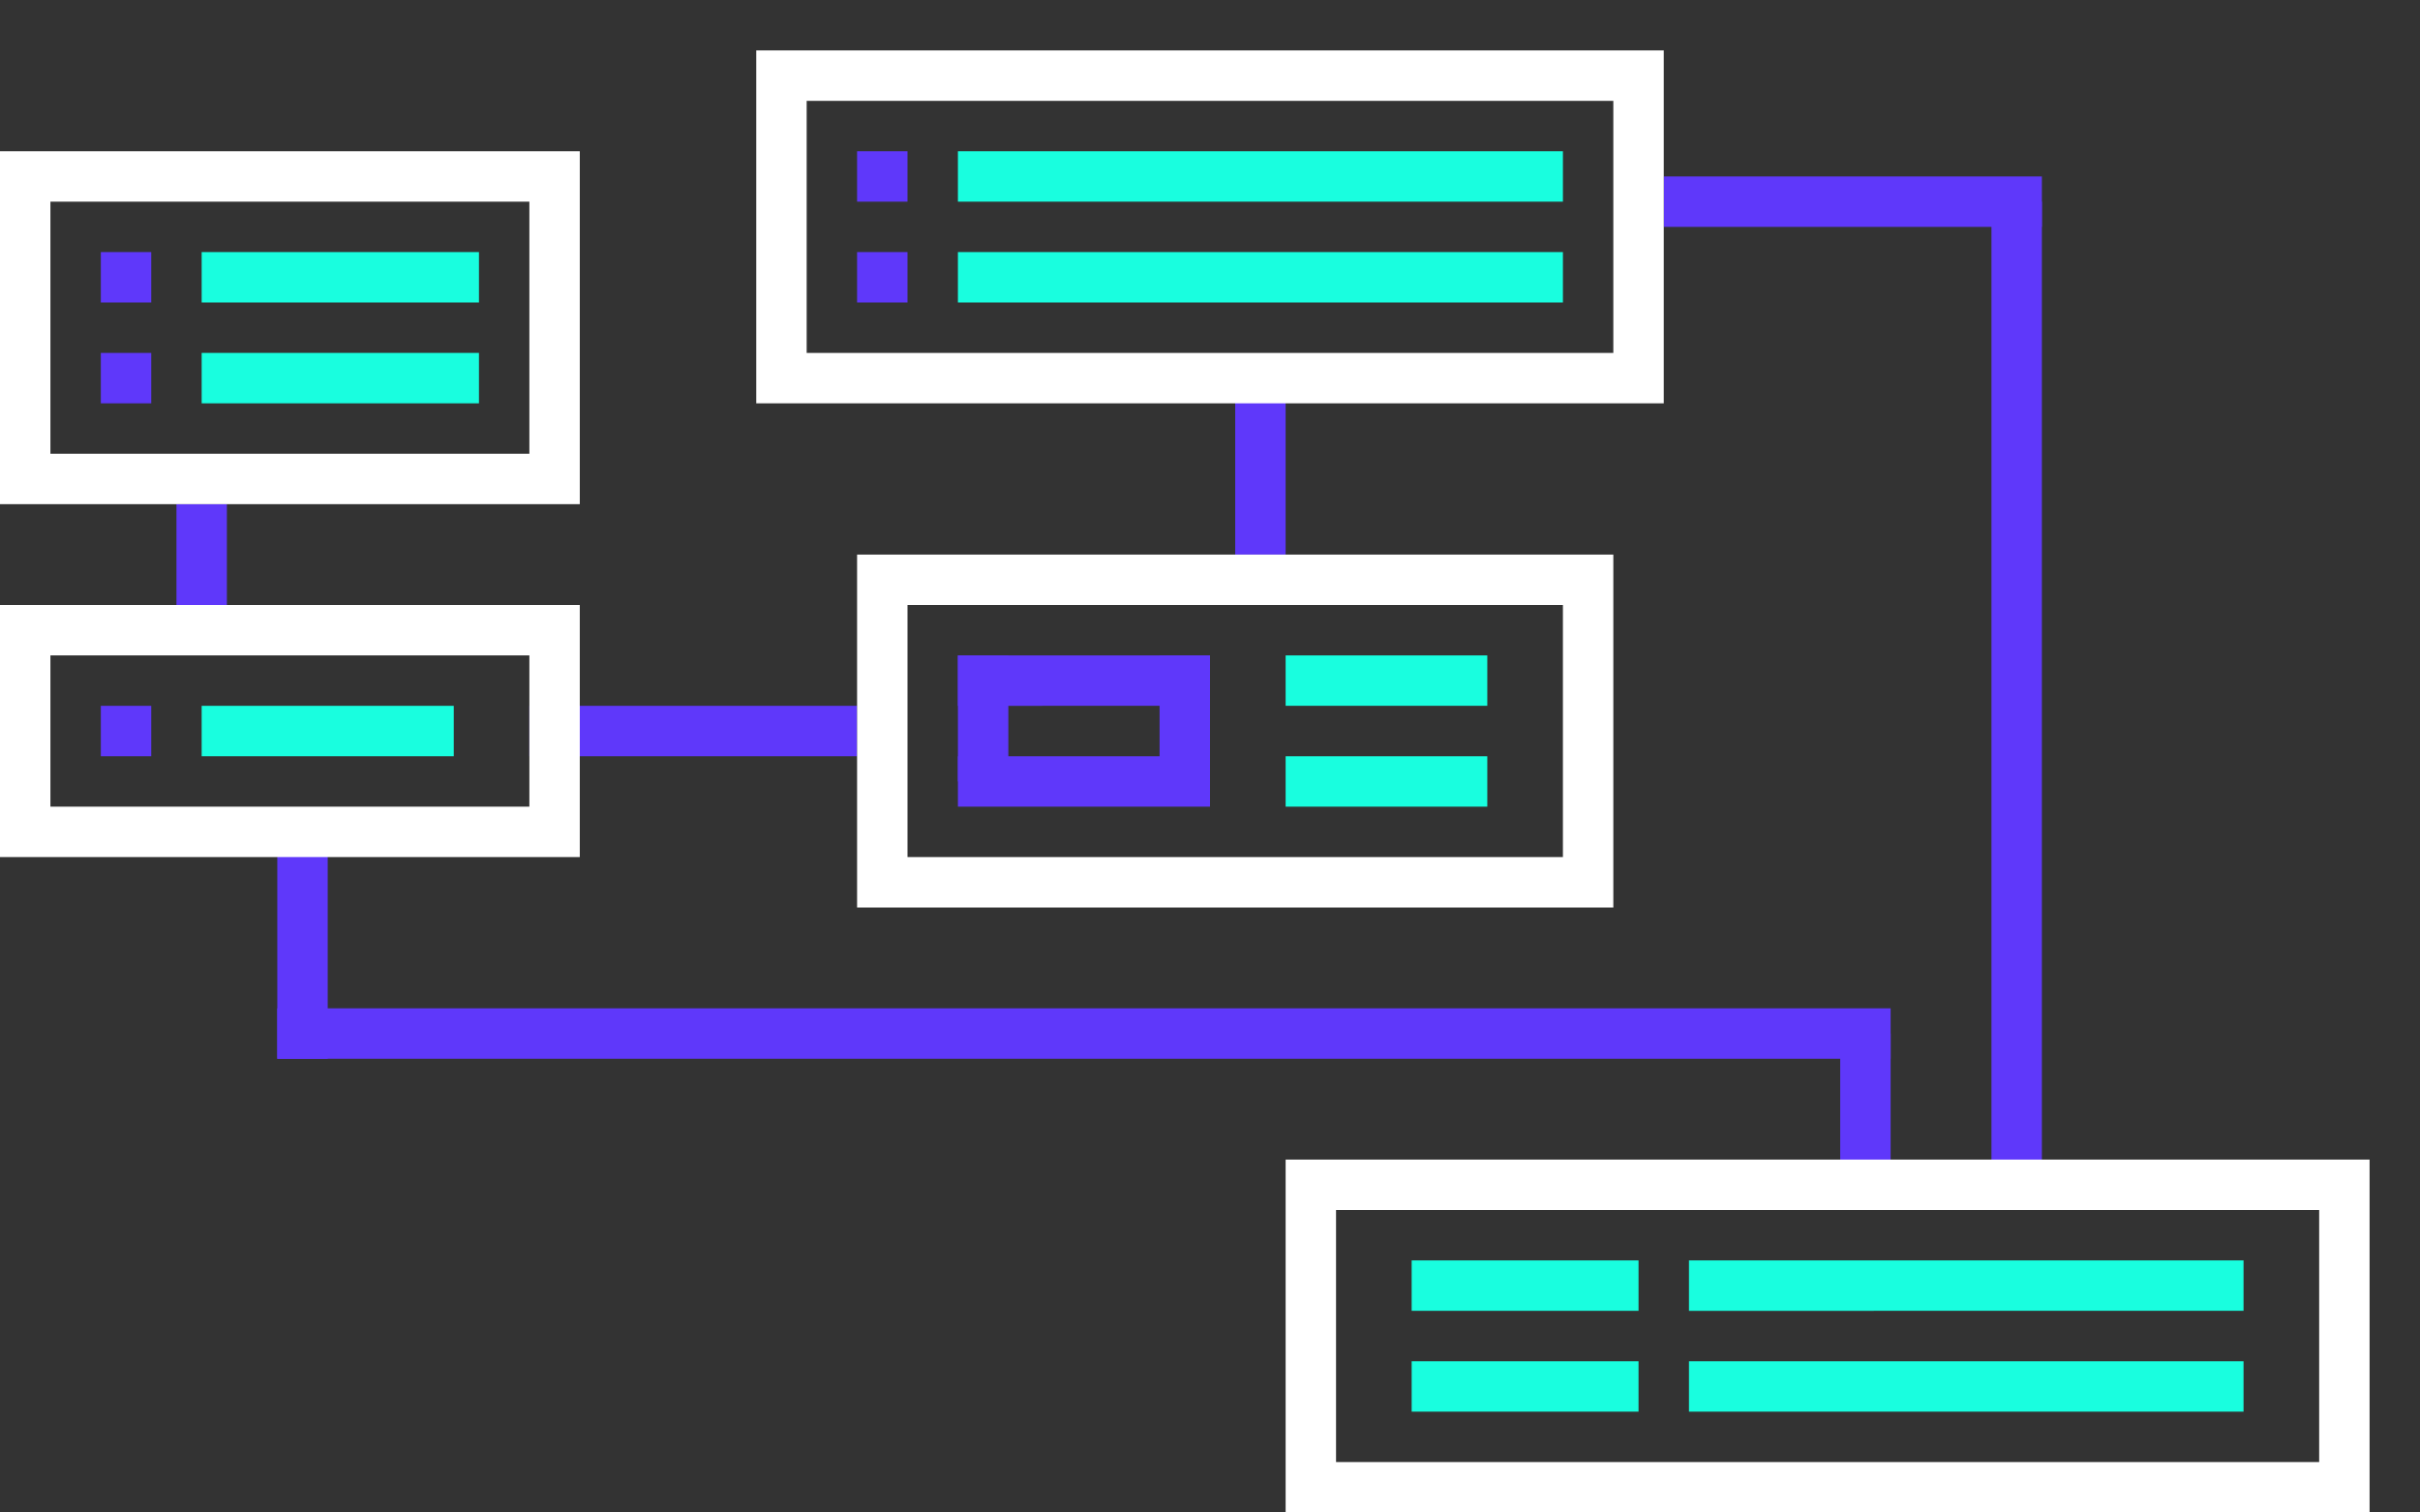 <svg id="Warstwa_1" data-name="Warstwa 1" xmlns="http://www.w3.org/2000/svg" viewBox="0 0 96 60"><rect x="0" y="0" width="96" height="60" fill="#333333" stroke="none"/><defs><style>.cls-1{fill:#5f38fa}.cls-2{fill:#19fedf}.cls-3{fill:#fff}</style></defs><title>Obszar roboczy 25</title><path class="cls-1" d="M49 15h2v7h-2z"/><path class="cls-1" transform="rotate(90 27.5 29)" d="M26.5 22.5h2v13h-2z"/><path class="cls-1" transform="rotate(90 73.5 8)" d="M72.5.5h2v15h-2z"/><path class="cls-1" transform="rotate(90 43 41)" d="M42 9h2v64h-2z"/><path class="cls-1" transform="rotate(180 8 22)" d="M7 20h2v4H7z"/><path class="cls-1" transform="rotate(180 74 44.5)" d="M73 41h2v7h-2z"/><path class="cls-1" transform="rotate(180 80 28)" d="M79 8h2v40h-2z"/><path class="cls-1" transform="rotate(180 12 37.5)" d="M11 33h2v9h-2z"/><path class="cls-2" transform="rotate(90 13 29)" d="M12 24h2v10h-2z"/><path class="cls-2" d="M38 6h24v2H38zM38 10h24v2H38zM56 50h9v2h-9z"/><path class="cls-1" d="M38 26h10v2H38zM38 30h10v2H38z"/><path class="cls-1" transform="rotate(90 47 28.5)" d="M44.5 27.5h5v2h-5z"/><path class="cls-1" transform="rotate(90 39 28.5)" d="M36.5 27.5h5v2h-5z"/><path class="cls-2" d="M51 30h8v2h-8zM51 26h8v2h-8zM67 50h22v2H67zM56 54h9v2h-9zM67 54h22v2H67z"/><path class="cls-3" d="M30 2v14h36V2zm34 12H32V4h32zM34 22v14h30V22zm28 12H36V24h26zM0 24v10h23V24zm21 8H2v-6h19zM51 46v14h43V46zm41 12H53V48h39z"/><path class="cls-1" d="M34 6h2v2h-2zM34 10h2v2h-2zM4 28h2v2H4z"/><path class="cls-3" d="M0 6v14h23V6zm21 12H2V8h19z"/><path class="cls-1" d="M4 14h2v2H4z"/><path class="cls-2" transform="rotate(90 13.5 11)" d="M12.5 5.5h2v11h-2z"/><path class="cls-2" transform="rotate(90 13.5 15)" d="M12.5 9.5h2v11h-2z"/><path class="cls-1" d="M4 10h2v2H4z"/></svg>